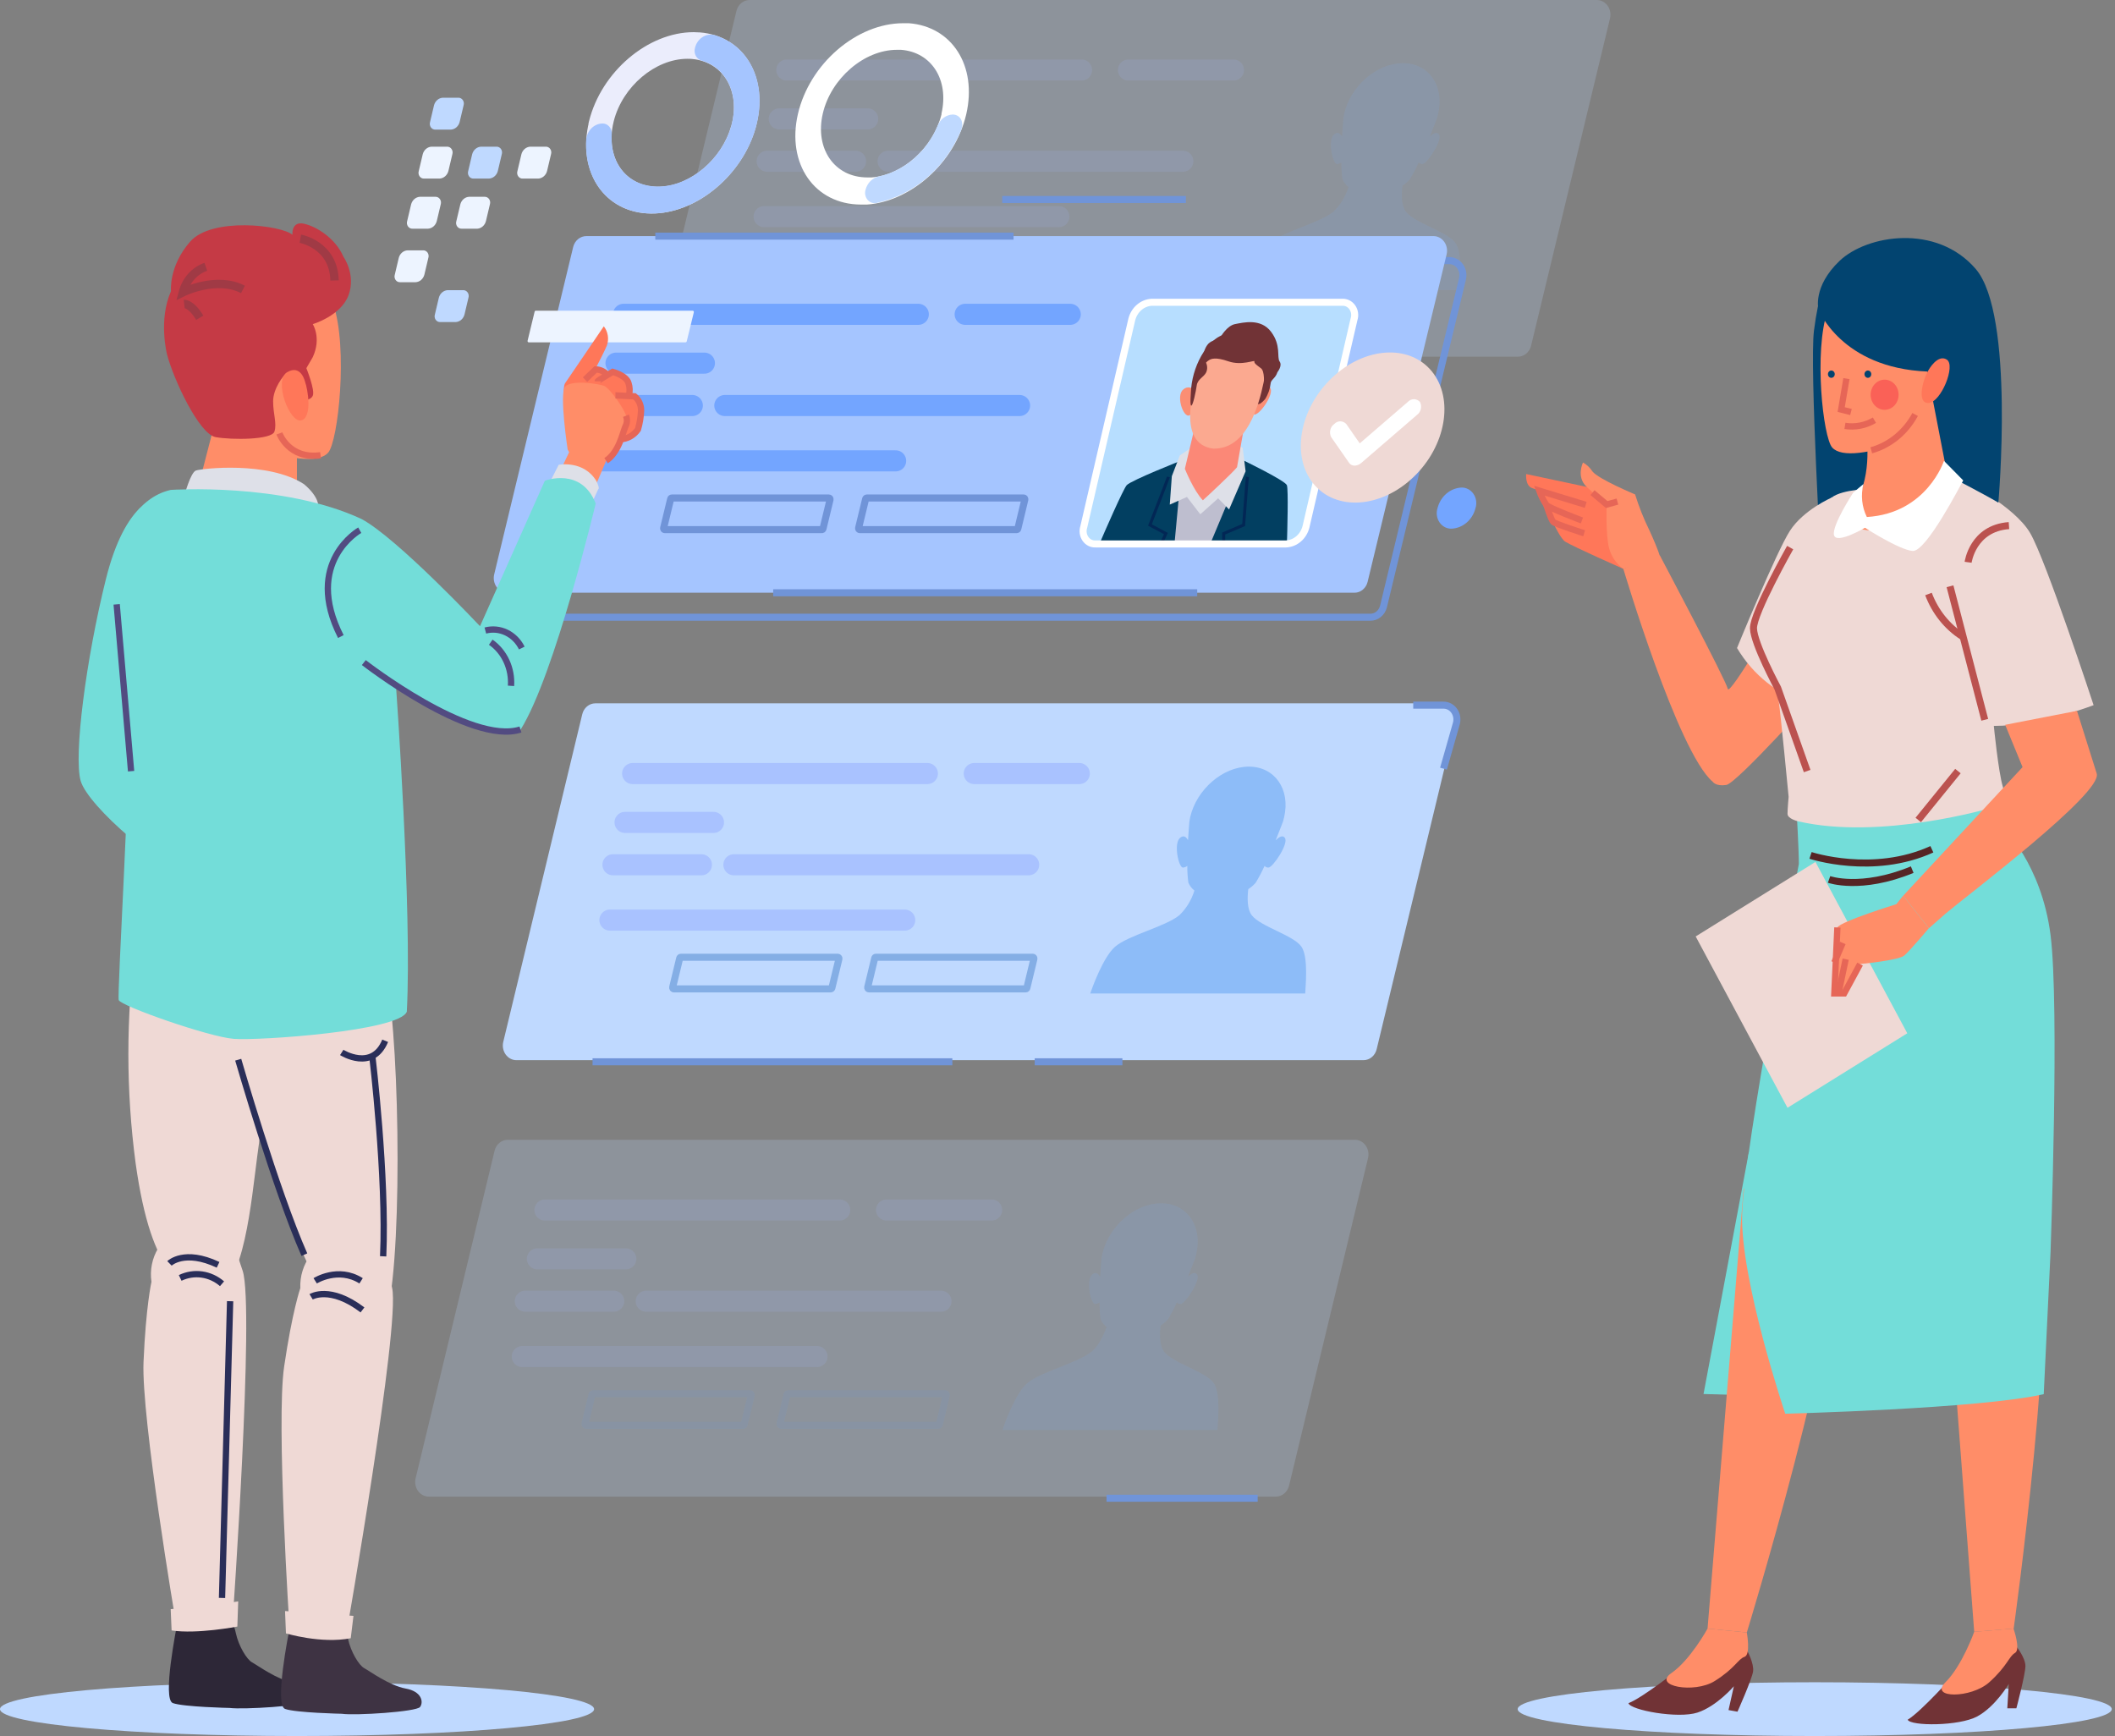 <svg width="346" height="284" viewBox="0 0 346 284" fill="none" xmlns="http://www.w3.org/2000/svg">
<rect x="0" y="0" width="346" height="284" fill="#808080" stroke="none"/>
<g opacity="0.46">
<path opacity="0.46" d="M248.295 58.351H109.707C109.367 58.35 109.032 58.265 108.727 58.103C108.422 57.941 108.156 57.706 107.948 57.416C107.74 57.126 107.597 56.788 107.529 56.429C107.461 56.07 107.471 55.699 107.556 55.345L120.475 1.796C120.6 1.272 120.885 0.81 121.285 0.483C121.685 0.157 122.176 -0.013 122.678 0.001H261.259C261.599 0.005 261.933 0.093 262.235 0.258C262.538 0.423 262.802 0.66 263.007 0.951C263.212 1.242 263.353 1.58 263.418 1.939C263.484 2.298 263.472 2.668 263.385 3.021L250.466 56.604C250.332 57.112 250.047 57.558 249.655 57.874C249.263 58.19 248.785 58.357 248.295 58.351Z" fill="#BFD9FF"/>
<path opacity="0.46" d="M128.718 11.455H176.938" stroke="#A9C2FF" stroke-width="3.45" stroke-linecap="round" stroke-linejoin="round"/>
<path opacity="0.46" d="M125.004 35.435H173.23" stroke="#A9C2FF" stroke-width="3.45" stroke-linecap="round" stroke-linejoin="round"/>
<path opacity="0.46" d="M145.286 26.375H193.506" stroke="#A9C2FF" stroke-width="3.45" stroke-linecap="round" stroke-linejoin="round"/>
<path opacity="0.46" d="M127.477 19.451H141.947" stroke="#A9C2FF" stroke-width="3.45" stroke-linecap="round" stroke-linejoin="round"/>
<path opacity="0.46" d="M125.501 26.375H139.97" stroke="#A9C2FF" stroke-width="3.45" stroke-linecap="round" stroke-linejoin="round"/>
<path opacity="0.46" d="M184.605 11.455H201.787" stroke="#A9C2FF" stroke-width="3.45" stroke-linecap="round" stroke-linejoin="round"/>
<path opacity="0.46" d="M193.028 46.688H167.365C167.334 46.688 167.304 46.681 167.276 46.666C167.248 46.651 167.224 46.63 167.206 46.604C167.187 46.578 167.174 46.547 167.168 46.515C167.162 46.482 167.163 46.449 167.171 46.417L168.321 41.664C168.331 41.618 168.355 41.578 168.389 41.549C168.423 41.52 168.465 41.504 168.508 41.504H194.171C194.202 41.502 194.232 41.509 194.26 41.523C194.287 41.537 194.312 41.557 194.331 41.583C194.349 41.609 194.362 41.639 194.368 41.671C194.374 41.703 194.373 41.736 194.365 41.768L193.215 46.528C193.205 46.573 193.181 46.614 193.147 46.643C193.113 46.672 193.071 46.688 193.028 46.688V46.688Z" stroke="#84AEE5" stroke-width="1.15" stroke-miterlimit="10"/>
<path opacity="0.46" d="M161.125 46.688H135.461C135.431 46.688 135.4 46.681 135.373 46.666C135.345 46.651 135.321 46.63 135.302 46.604C135.283 46.578 135.271 46.547 135.265 46.515C135.259 46.482 135.26 46.449 135.267 46.417L136.417 41.664C136.43 41.618 136.455 41.578 136.49 41.55C136.525 41.521 136.567 41.505 136.611 41.504H162.274C162.305 41.504 162.334 41.511 162.361 41.526C162.388 41.54 162.412 41.56 162.43 41.586C162.449 41.611 162.462 41.641 162.469 41.672C162.475 41.704 162.475 41.737 162.468 41.768L161.319 46.528C161.306 46.573 161.281 46.613 161.246 46.642C161.211 46.671 161.169 46.687 161.125 46.688V46.688Z" stroke="#84AEE5" stroke-width="1.15" stroke-miterlimit="10"/>
<path opacity="0.46" d="M238.135 39.792C236.843 37.906 231.481 36.528 230.009 34.642C229.253 33.682 229.253 31.859 229.434 30.362C229.885 30.073 230.296 29.717 230.655 29.305C231.187 28.424 231.668 27.508 232.095 26.563C232.174 26.652 232.27 26.723 232.375 26.77C232.481 26.818 232.594 26.842 232.709 26.841C233.413 26.841 236.08 22.902 235.389 21.97C235.002 21.455 234.362 21.9 233.891 22.381C234.595 20.641 235.092 19.305 235.092 19.305C235.157 19.082 235.221 18.866 235.273 18.609C236.332 14.037 233.749 10.335 229.505 10.335C225.261 10.335 220.959 14.037 219.9 18.609C219.848 18.838 219.809 19.054 219.777 19.305C219.777 19.305 219.654 20.641 219.551 22.381C219.305 21.9 218.872 21.455 218.259 21.97C217.154 22.875 218.013 26.785 218.705 26.841C218.97 26.829 219.227 26.732 219.441 26.563C219.432 27.48 219.49 28.397 219.615 29.305C219.838 29.819 220.175 30.266 220.597 30.606C220.122 32.164 219.27 33.557 218.13 34.642C215.785 36.528 209.81 37.906 207.62 39.792C205.65 41.49 203.893 46.451 203.564 47.447H238.729C238.781 46.451 239.317 41.49 238.135 39.792Z" fill="#8DBCF8"/>
</g>
<path d="M224.182 100.974H85.601C85.261 100.974 84.925 100.89 84.62 100.729C84.315 100.568 84.048 100.333 83.84 100.044C83.632 99.754 83.488 99.418 83.419 99.059C83.35 98.7 83.359 98.329 83.443 97.975L96.362 44.426C96.487 43.912 96.766 43.457 97.156 43.132C97.547 42.807 98.026 42.631 98.52 42.631H237.101C237.441 42.631 237.776 42.714 238.081 42.876C238.386 43.037 238.653 43.272 238.861 43.561C239.068 43.851 239.212 44.188 239.28 44.547C239.347 44.905 239.338 45.276 239.252 45.63L226.333 99.214C226.205 99.722 225.925 100.169 225.536 100.488C225.146 100.806 224.671 100.977 224.182 100.974V100.974Z" stroke="#7094D8" stroke-width="1.15" stroke-miterlimit="10"/>
<path d="M221.585 96.966H83.004C82.663 96.966 82.327 96.882 82.022 96.721C81.716 96.559 81.448 96.324 81.24 96.034C81.032 95.743 80.888 95.405 80.82 95.046C80.752 94.686 80.761 94.315 80.847 93.96L93.766 40.411C93.891 39.898 94.171 39.444 94.561 39.121C94.952 38.797 95.431 38.622 95.923 38.623H234.504C234.844 38.622 235.18 38.706 235.485 38.867C235.79 39.029 236.056 39.263 236.264 39.553C236.472 39.843 236.615 40.18 236.683 40.538C236.751 40.897 236.741 41.268 236.655 41.622L223.737 95.171C223.614 95.685 223.337 96.141 222.947 96.466C222.557 96.791 222.078 96.967 221.585 96.966Z" fill="#A5C5FF"/>
<path d="M126.489 96.973H195.857" stroke="#7094D8" stroke-width="1.15" stroke-miterlimit="10"/>
<path d="M107.201 38.63H165.808" stroke="#7094D8" stroke-width="1.15" stroke-miterlimit="10"/>
<path d="M210.398 88.984H179.237C178.918 89.004 178.599 88.938 178.309 88.793C178.019 88.648 177.767 88.428 177.575 88.152C177.383 87.877 177.258 87.554 177.209 87.214C177.161 86.873 177.192 86.525 177.299 86.2L185.161 52.234C185.363 51.465 185.783 50.784 186.362 50.285C186.941 49.786 187.65 49.494 188.39 49.45H219.57C219.889 49.431 220.208 49.496 220.498 49.641C220.788 49.786 221.04 50.007 221.232 50.282C221.424 50.558 221.55 50.88 221.598 51.221C221.646 51.561 221.615 51.91 221.508 52.234L213.647 86.2C213.445 86.973 213.023 87.658 212.44 88.158C211.857 88.657 211.142 88.947 210.398 88.984Z" fill="#B7DEFF"/>
<path d="M195.108 89.116L197.834 77.335L193.364 75.296C193.364 75.296 185.031 78.581 184.321 79.374C183.726 80.07 180.736 86.91 179.799 89.116H195.108Z" fill="#023F61"/>
<path d="M210.527 89.116C210.598 86.91 210.785 80.07 210.527 79.374C210.184 78.581 203.37 75.296 203.37 75.296L197.957 77.335L195.231 89.116H210.527Z" fill="#023F61"/>
<path d="M197.925 89.116L202.194 78.921L193.022 79.485L192.124 89.116H197.925Z" fill="#BEBECF"/>
<path d="M195.018 73.145L193.015 74.502L191.704 77.898L191.368 82.547L194.178 81.301L196.361 84.133L199.281 81.524L201.07 83.34L203.77 77.105L203.299 73.257L202.168 72.686L195.018 73.145Z" fill="#DEE0E8"/>
<path d="M195.631 64.259C195.556 64.052 195.436 63.866 195.281 63.719C195.126 63.572 194.94 63.467 194.74 63.413C194.539 63.359 194.329 63.358 194.128 63.41C193.927 63.461 193.74 63.564 193.584 63.709C192.208 64.802 193.816 69.026 194.817 67.753C195.819 66.479 195.631 64.259 195.631 64.259Z" fill="#FB8E74"/>
<path d="M205.437 64.141C205.437 64.141 206.729 62.394 207.73 63.375C208.731 64.357 205.476 68.81 204.939 67.613C204.403 66.416 205.437 64.141 205.437 64.141Z" fill="#FB8E74"/>
<path d="M202.369 76.437L203.777 68.393L195.631 69.13L193.836 76.688C193.836 76.688 195.257 80.258 196.781 81.844C196.781 81.865 201.522 77.481 202.369 76.437Z" fill="#FB8877"/>
<path d="M208.976 60.891C208.673 61.872 207.924 62.116 207.872 62.686C207.771 63.623 207.459 64.52 206.961 65.296C206.729 65.575 206.464 65.821 206.173 66.027C206.173 66.027 199.184 68.114 195.638 65.212C195.496 64.403 195.496 63.572 195.638 62.763C195.883 61.448 195.289 61.218 195.974 60.564C196.257 60.337 196.488 60.043 196.647 59.703C196.806 59.364 196.89 58.989 196.891 58.608C196.86 58.178 196.914 57.745 197.047 57.337C197.181 56.93 197.391 56.557 197.666 56.242C198.376 55.547 199.009 55.755 199.701 55.101C199.701 55.101 200.721 53.264 202.065 53.014C203.408 52.763 206.251 52.039 207.936 54.273C209.622 56.507 208.847 58.448 209.338 59.144C209.829 59.84 208.976 60.891 208.976 60.891Z" fill="#713336"/>
<path d="M195.573 62.867C195.573 62.867 192.279 72.651 198.486 73.389C203.977 73.528 205.928 66.312 206.709 62.61C207.491 58.908 207.013 55.039 202.62 55.164C198.228 55.289 196.058 60.648 195.573 62.867Z" fill="#FBA990"/>
<path d="M197.298 59.332C197.414 59.574 197.478 59.842 197.483 60.115C197.489 60.387 197.436 60.657 197.33 60.905C196.955 61.698 195.928 62.004 195.78 63.048C195.631 64.092 195.179 66.263 194.901 66.354C194.624 66.444 194.824 64.266 194.869 63.48C195.08 61.363 195.78 59.337 196.904 57.586C198.37 55.588 199.274 54.746 201.884 54.294C204.494 53.842 206.47 54.99 207.194 56.73C207.917 58.469 206.761 62.812 206.761 62.812C206.761 62.812 206.929 60.724 206.289 60.251C205.65 59.778 205.107 59.402 205.217 59.117C205.327 58.831 203.15 59.868 200.98 59.117C198.809 58.365 198.112 58.706 197.75 58.943C197.578 59.042 197.425 59.174 197.298 59.332Z" fill="#713336"/>
<path d="M191.148 78.017C191.097 78.239 188.119 85.887 188.119 85.887L190.735 87.279L189.999 88.865" stroke="#022755" stroke-width="0.49" stroke-miterlimit="10"/>
<path d="M204.067 78.017C204.016 78.239 203.454 85.887 203.454 85.887L200.185 87.279V88.865" stroke="#022755" stroke-width="0.49" stroke-miterlimit="10"/>
<path d="M210.398 88.984H179.237C178.918 89.004 178.599 88.938 178.309 88.793C178.019 88.648 177.767 88.428 177.575 88.152C177.383 87.877 177.258 87.554 177.209 87.214C177.161 86.873 177.192 86.525 177.299 86.2L185.161 52.234C185.363 51.465 185.783 50.784 186.362 50.285C186.941 49.786 187.65 49.494 188.39 49.45H219.57C219.889 49.431 220.208 49.496 220.498 49.641C220.788 49.786 221.04 50.007 221.232 50.282C221.424 50.558 221.55 50.88 221.598 51.221C221.646 51.561 221.615 51.91 221.508 52.234L213.647 86.2C213.445 86.973 213.023 87.658 212.44 88.158C211.857 88.657 211.142 88.947 210.398 88.984Z" stroke="white" stroke-width="1.15" stroke-miterlimit="10"/>
<path d="M102.008 51.42H150.228" stroke="#73A5FF" stroke-width="3.45" stroke-linecap="round" stroke-linejoin="round"/>
<path d="M98.3 75.393H146.52" stroke="#73A5FF" stroke-width="3.45" stroke-linecap="round" stroke-linejoin="round"/>
<path d="M118.576 66.34H166.796" stroke="#73A5FF" stroke-width="3.45" stroke-linecap="round" stroke-linejoin="round"/>
<path d="M100.774 59.409H115.237" stroke="#73A5FF" stroke-width="3.45" stroke-linecap="round" stroke-linejoin="round"/>
<path d="M98.791 66.34H113.26" stroke="#73A5FF" stroke-width="3.45" stroke-linecap="round" stroke-linejoin="round"/>
<path d="M157.895 51.42H175.084" stroke="#73A5FF" stroke-width="3.45" stroke-linecap="round" stroke-linejoin="round"/>
<path d="M166.318 86.646H140.655C140.625 86.646 140.595 86.638 140.568 86.624C140.541 86.61 140.517 86.589 140.499 86.564C140.48 86.538 140.467 86.509 140.461 86.477C140.454 86.446 140.454 86.413 140.461 86.381L141.611 81.628C141.622 81.582 141.647 81.542 141.682 81.513C141.717 81.484 141.76 81.468 141.805 81.468H167.468C167.498 81.468 167.527 81.476 167.554 81.49C167.581 81.504 167.604 81.525 167.623 81.55C167.641 81.576 167.653 81.606 167.659 81.638C167.665 81.669 167.663 81.702 167.655 81.733L166.512 86.486C166.501 86.532 166.475 86.572 166.44 86.601C166.405 86.63 166.362 86.646 166.318 86.646V86.646Z" stroke="#7094D8" stroke-width="1.15" stroke-miterlimit="10"/>
<path d="M134.415 86.646H108.751C108.722 86.646 108.692 86.639 108.665 86.624C108.638 86.61 108.615 86.589 108.597 86.564C108.579 86.538 108.566 86.508 108.561 86.477C108.555 86.445 108.556 86.412 108.564 86.381L109.714 81.629C109.723 81.582 109.747 81.541 109.781 81.512C109.815 81.483 109.858 81.467 109.901 81.468H135.597C135.627 81.469 135.657 81.476 135.684 81.49C135.711 81.504 135.734 81.525 135.753 81.55C135.772 81.576 135.785 81.605 135.791 81.637C135.798 81.669 135.798 81.701 135.791 81.733L134.641 86.486C134.63 86.539 134.6 86.585 134.558 86.615C134.516 86.645 134.465 86.656 134.415 86.646V86.646Z" stroke="#7094D8" stroke-width="1.15" stroke-miterlimit="10"/>
<path d="M163.954 32.638H194.003" stroke="#7094D8" stroke-width="1.15" stroke-miterlimit="10"/>
<path d="M223.071 173.437H84.483C84.144 173.437 83.808 173.354 83.503 173.192C83.198 173.031 82.932 172.797 82.724 172.507C82.516 172.217 82.373 171.88 82.305 171.521C82.237 171.163 82.246 170.792 82.332 170.438L95.251 116.854C95.373 116.34 95.651 115.884 96.041 115.559C96.43 115.234 96.909 115.058 97.402 115.059H235.984C236.324 115.058 236.66 115.141 236.966 115.301C237.272 115.462 237.539 115.697 237.748 115.986C237.956 116.276 238.1 116.614 238.168 116.973C238.236 117.332 238.227 117.704 238.141 118.058L225.222 171.607C225.105 172.127 224.83 172.59 224.44 172.922C224.05 173.254 223.568 173.435 223.071 173.437Z" fill="#BFD9FF"/>
<path d="M103.494 126.548H151.713" stroke="#A9C2FF" stroke-width="3.45" stroke-linecap="round" stroke-linejoin="round"/>
<path d="M99.779 150.521H148.006" stroke="#A9C2FF" stroke-width="3.45" stroke-linecap="round" stroke-linejoin="round"/>
<path d="M120.062 141.468H168.282" stroke="#A9C2FF" stroke-width="3.45" stroke-linecap="round" stroke-linejoin="round"/>
<path d="M102.253 134.537H116.722" stroke="#A9C2FF" stroke-width="3.45" stroke-linecap="round" stroke-linejoin="round"/>
<path d="M100.277 141.468H114.746" stroke="#A9C2FF" stroke-width="3.45" stroke-linecap="round" stroke-linejoin="round"/>
<path d="M159.381 126.548H176.57" stroke="#A9C2FF" stroke-width="3.45" stroke-linecap="round" stroke-linejoin="round"/>
<path d="M167.804 161.774H142.14C142.11 161.774 142.081 161.766 142.054 161.752C142.027 161.738 142.003 161.717 141.985 161.692C141.966 161.667 141.953 161.637 141.946 161.605C141.94 161.574 141.94 161.541 141.947 161.51L143.096 156.757C143.106 156.711 143.129 156.669 143.163 156.64C143.198 156.611 143.24 156.596 143.284 156.597H168.954C168.984 156.597 169.013 156.604 169.04 156.618C169.067 156.632 169.09 156.653 169.108 156.679C169.127 156.704 169.139 156.734 169.145 156.766C169.15 156.797 169.149 156.83 169.141 156.861L167.991 161.614C167.982 161.66 167.959 161.701 167.924 161.73C167.89 161.76 167.848 161.775 167.804 161.774Z" stroke="#84AEE5" stroke-width="1.15" stroke-miterlimit="10"/>
<path d="M135.901 161.774H110.237C110.207 161.774 110.178 161.766 110.151 161.752C110.124 161.738 110.1 161.717 110.081 161.692C110.063 161.667 110.05 161.637 110.043 161.605C110.036 161.574 110.037 161.541 110.043 161.51L111.193 156.757C111.205 156.711 111.23 156.67 111.265 156.641C111.3 156.612 111.343 156.596 111.387 156.597H137.05C137.08 156.597 137.11 156.604 137.137 156.618C137.164 156.633 137.188 156.653 137.206 156.679C137.225 156.704 137.238 156.734 137.245 156.765C137.251 156.797 137.251 156.829 137.244 156.861L136.094 161.614C136.083 161.66 136.058 161.7 136.023 161.729C135.988 161.758 135.945 161.774 135.901 161.774V161.774Z" stroke="#84AEE5" stroke-width="1.15" stroke-miterlimit="10"/>
<path d="M212.91 154.878C211.618 152.992 206.257 151.621 204.784 149.735C204.029 148.768 204.029 146.951 204.209 145.455C204.661 145.166 205.072 144.81 205.43 144.398C205.963 143.517 206.444 142.601 206.871 141.656C206.954 141.748 207.055 141.82 207.166 141.867C207.278 141.913 207.397 141.934 207.517 141.927C208.214 141.927 210.882 137.995 210.191 137.056C209.803 136.534 209.164 136.986 208.692 137.466C209.396 135.72 209.894 134.391 209.894 134.391C209.965 134.168 210.023 133.945 210.075 133.695C211.134 129.123 208.55 125.414 204.306 125.414C200.062 125.414 195.76 129.123 194.701 133.695C194.649 133.917 194.611 134.14 194.578 134.391C194.578 134.391 194.456 135.72 194.352 137.466C194.107 136.986 193.706 136.534 193.06 137.056C191.949 137.961 192.808 141.871 193.5 141.927C193.765 141.92 194.022 141.826 194.236 141.656C194.227 142.573 194.286 143.49 194.41 144.398C194.634 144.912 194.973 145.357 195.399 145.692C194.917 147.25 194.064 148.644 192.925 149.735C190.58 151.621 184.605 152.992 182.415 154.878C180.477 156.576 178.688 161.537 178.359 162.532H213.524C213.556 161.537 214.092 156.576 212.91 154.878Z" fill="#8DBCF8"/>
<g opacity="0.46">
<path opacity="0.46" d="M208.725 244.835H70.143C69.803 244.836 69.468 244.752 69.163 244.591C68.858 244.429 68.591 244.195 68.384 243.905C68.176 243.615 68.033 243.278 67.965 242.92C67.897 242.561 67.906 242.19 67.992 241.836L80.911 188.253C81.036 187.738 81.315 187.283 81.705 186.958C82.096 186.633 82.575 186.457 83.069 186.457H221.65C221.99 186.457 222.325 186.541 222.63 186.702C222.935 186.863 223.202 187.098 223.41 187.388C223.617 187.677 223.761 188.014 223.829 188.373C223.896 188.732 223.887 189.102 223.801 189.457L210.882 243.04C210.758 243.554 210.478 244.01 210.088 244.335C209.698 244.659 209.218 244.836 208.725 244.835Z" fill="#BFD9FF"/>
<path opacity="0.46" d="M89.147 197.947H137.373" stroke="#A9C2FF" stroke-width="3.45" stroke-linecap="round" stroke-linejoin="round"/>
<path opacity="0.46" d="M85.439 221.92H133.659" stroke="#A9C2FF" stroke-width="3.45" stroke-linecap="round" stroke-linejoin="round"/>
<path opacity="0.46" d="M105.715 212.866H153.942" stroke="#A9C2FF" stroke-width="3.45" stroke-linecap="round" stroke-linejoin="round"/>
<path opacity="0.46" d="M87.913 205.935H102.376" stroke="#A9C2FF" stroke-width="3.45" stroke-linecap="round" stroke-linejoin="round"/>
<path opacity="0.46" d="M85.936 212.866H100.399" stroke="#A9C2FF" stroke-width="3.45" stroke-linecap="round" stroke-linejoin="round"/>
<path opacity="0.46" d="M145.034 197.947H162.223" stroke="#A9C2FF" stroke-width="3.45" stroke-linecap="round" stroke-linejoin="round"/>
<path opacity="0.46" d="M153.457 233.172H127.794C127.764 233.172 127.735 233.165 127.708 233.151C127.681 233.137 127.657 233.116 127.639 233.09C127.621 233.065 127.609 233.035 127.603 233.003C127.597 232.972 127.599 232.939 127.607 232.908L128.75 228.155C128.761 228.109 128.787 228.068 128.822 228.039C128.857 228.01 128.9 227.995 128.944 227.995H154.607C154.637 227.995 154.667 228.003 154.694 228.017C154.721 228.031 154.744 228.052 154.763 228.077C154.782 228.102 154.795 228.132 154.801 228.163C154.808 228.195 154.808 228.228 154.801 228.259L153.683 233.012C153.671 233.065 153.641 233.11 153.599 233.14C153.557 233.169 153.507 233.181 153.457 233.172V233.172Z" stroke="#84AEE5" stroke-width="1.15" stroke-miterlimit="10"/>
<path opacity="0.46" d="M121.561 233.172H95.897C95.867 233.172 95.838 233.165 95.811 233.15C95.784 233.136 95.76 233.116 95.741 233.09C95.723 233.065 95.71 233.035 95.703 233.004C95.697 232.972 95.697 232.939 95.703 232.908L96.853 228.155C96.862 228.109 96.886 228.068 96.92 228.039C96.954 228.009 96.997 227.994 97.04 227.995H122.71C122.74 227.995 122.77 228.002 122.797 228.016C122.823 228.031 122.847 228.051 122.865 228.077C122.883 228.103 122.896 228.132 122.901 228.164C122.907 228.196 122.906 228.228 122.898 228.259L121.748 233.012C121.739 233.058 121.715 233.099 121.681 233.129C121.647 233.158 121.604 233.173 121.561 233.172V233.172Z" stroke="#84AEE5" stroke-width="1.15" stroke-miterlimit="10"/>
<path opacity="0.46" d="M198.57 226.276C197.278 224.39 191.917 223.019 190.438 221.133C189.689 220.166 189.689 218.35 189.869 216.854C190.319 216.563 190.73 216.207 191.09 215.796C191.62 214.914 192.101 213.998 192.531 213.054C192.61 213.143 192.706 213.212 192.811 213.259C192.917 213.306 193.03 213.328 193.144 213.326C193.848 213.326 196.516 209.394 195.825 208.489C195.431 207.967 194.798 208.42 194.326 208.9C195.031 207.153 195.528 205.824 195.528 205.824C195.593 205.601 195.657 205.379 195.709 205.128C196.768 200.556 194.184 196.847 189.94 196.847C185.697 196.847 181.395 200.556 180.335 205.128C180.284 205.351 180.245 205.573 180.206 205.824C180.206 205.824 180.083 207.153 179.986 208.9C179.735 208.42 179.308 207.967 178.695 208.489C177.59 209.394 178.443 213.305 179.134 213.326C179.401 213.318 179.66 213.223 179.877 213.054C179.865 213.972 179.923 214.889 180.051 215.796C180.271 216.31 180.609 216.755 181.033 217.09C180.503 218.559 179.702 220.215 178.565 221.133C176.214 223.019 170.246 224.39 168.056 226.276C166.086 227.974 164.329 232.936 163.993 233.931H199.165C199.21 232.936 199.752 227.974 198.57 226.276Z" fill="#8DBCF8"/>
</g>
<path d="M181.02 245.1H205.747" stroke="#7094D8" stroke-width="1.15" stroke-miterlimit="10"/>
<path d="M96.937 173.702H155.796" stroke="#7094D8" stroke-width="1.15" stroke-miterlimit="10"/>
<path d="M169.27 173.702H183.617" stroke="#7094D8" stroke-width="1.15" stroke-miterlimit="10"/>
<path d="M231.197 115.358H236.171C236.511 115.358 236.845 115.444 237.149 115.609C237.452 115.774 237.715 116.014 237.917 116.308C238.118 116.602 238.253 116.944 238.31 117.305C238.367 117.665 238.344 118.036 238.244 118.385L236.145 125.748" stroke="#7094D8" stroke-width="1.15" stroke-miterlimit="10"/>
<path d="M73.767 21.204H71.228C71.086 21.211 70.944 21.181 70.815 21.115C70.686 21.05 70.574 20.951 70.488 20.829C70.402 20.706 70.345 20.563 70.323 20.411C70.299 20.26 70.311 20.105 70.356 19.959L71.002 17.231C71.09 16.886 71.277 16.581 71.535 16.357C71.794 16.133 72.112 16.003 72.443 15.985H74.981C75.123 15.981 75.263 16.013 75.39 16.08C75.517 16.146 75.628 16.244 75.712 16.367C75.797 16.489 75.852 16.631 75.875 16.782C75.897 16.932 75.885 17.086 75.841 17.231L75.195 19.959C75.106 20.301 74.922 20.604 74.666 20.828C74.41 21.051 74.096 21.183 73.767 21.204Z" fill="#BFD9FF"/>
<path d="M71.913 29.214H69.375C69.233 29.221 69.092 29.19 68.964 29.125C68.836 29.06 68.724 28.962 68.639 28.84C68.553 28.718 68.497 28.576 68.475 28.425C68.452 28.274 68.464 28.12 68.509 27.975L69.155 25.24C69.243 24.896 69.43 24.59 69.688 24.366C69.947 24.143 70.264 24.013 70.596 23.995H73.134C73.276 23.989 73.417 24.021 73.545 24.087C73.673 24.152 73.785 24.251 73.87 24.373C73.955 24.496 74.011 24.639 74.034 24.79C74.056 24.941 74.045 25.095 74 25.24L73.354 27.975C73.264 28.318 73.076 28.622 72.818 28.844C72.56 29.066 72.243 29.195 71.913 29.214Z" fill="#EDF4FF"/>
<path d="M79.981 29.214H77.462C77.32 29.221 77.179 29.19 77.051 29.125C76.923 29.06 76.811 28.962 76.726 28.84C76.641 28.718 76.584 28.576 76.562 28.425C76.539 28.274 76.551 28.12 76.596 27.975L77.242 25.24C77.331 24.896 77.518 24.591 77.776 24.368C78.035 24.144 78.352 24.014 78.683 23.995H81.221C81.363 23.989 81.504 24.021 81.632 24.087C81.76 24.152 81.872 24.251 81.957 24.373C82.042 24.496 82.098 24.639 82.121 24.79C82.144 24.941 82.132 25.095 82.087 25.24L81.441 27.975C81.351 28.322 81.161 28.628 80.898 28.851C80.636 29.074 80.315 29.201 79.981 29.214Z" fill="#BFD9FF"/>
<path d="M88.049 29.214H85.517C85.375 29.223 85.233 29.193 85.104 29.129C84.975 29.064 84.862 28.966 84.777 28.844C84.691 28.721 84.635 28.578 84.613 28.427C84.591 28.275 84.604 28.12 84.651 27.975L85.297 25.241C85.386 24.896 85.573 24.591 85.831 24.368C86.09 24.144 86.407 24.014 86.737 23.995H89.276C89.418 23.988 89.56 24.018 89.689 24.083C89.818 24.149 89.93 24.247 90.016 24.37C90.101 24.493 90.157 24.637 90.179 24.788C90.201 24.94 90.188 25.095 90.142 25.241L89.496 27.975C89.407 28.32 89.219 28.626 88.959 28.848C88.699 29.071 88.381 29.199 88.049 29.214Z" fill="#EDF4FF"/>
<path d="M70.014 37.412H67.475C67.334 37.417 67.192 37.386 67.064 37.32C66.936 37.254 66.825 37.155 66.74 37.033C66.655 36.91 66.598 36.768 66.576 36.617C66.553 36.466 66.565 36.311 66.61 36.166L67.256 33.438C67.345 33.094 67.531 32.789 67.79 32.565C68.048 32.342 68.365 32.211 68.696 32.192H71.235C71.377 32.187 71.518 32.218 71.646 32.284C71.774 32.35 71.885 32.449 71.97 32.571C72.055 32.694 72.112 32.836 72.134 32.987C72.157 33.138 72.145 33.293 72.1 33.438L71.454 36.166C71.367 36.51 71.18 36.816 70.921 37.04C70.663 37.264 70.345 37.394 70.014 37.412Z" fill="#EDF4FF"/>
<path d="M67.986 46.166H65.454C65.311 46.175 65.17 46.145 65.041 46.081C64.912 46.016 64.799 45.918 64.714 45.796C64.628 45.673 64.572 45.53 64.55 45.378C64.528 45.227 64.541 45.072 64.588 44.927L65.234 42.192C65.321 41.848 65.508 41.543 65.767 41.32C66.026 41.097 66.344 40.969 66.674 40.954H69.207C69.349 40.945 69.49 40.974 69.62 41.039C69.749 41.104 69.861 41.201 69.947 41.324C70.032 41.446 70.088 41.59 70.11 41.741C70.132 41.893 70.119 42.048 70.072 42.192L69.426 44.927C69.338 45.271 69.151 45.576 68.892 45.798C68.634 46.021 68.316 46.15 67.986 46.166Z" fill="#EDF4FF"/>
<path d="M78.108 37.412H75.524C75.382 37.419 75.24 37.389 75.111 37.323C74.982 37.258 74.87 37.159 74.784 37.036C74.699 36.913 74.643 36.77 74.621 36.618C74.599 36.466 74.612 36.311 74.659 36.166L75.305 33.438C75.391 33.093 75.578 32.787 75.837 32.563C76.096 32.339 76.413 32.209 76.745 32.193H79.277C79.419 32.185 79.561 32.216 79.69 32.281C79.819 32.346 79.931 32.445 80.017 32.568C80.102 32.691 80.158 32.834 80.18 32.986C80.202 33.138 80.189 33.293 80.143 33.438L79.497 36.166C79.413 36.502 79.234 36.803 78.985 37.026C78.737 37.249 78.43 37.383 78.108 37.412Z" fill="#EDF4FF"/>
<path d="M74.549 52.686H72.01C71.868 52.693 71.728 52.663 71.599 52.598C71.471 52.533 71.359 52.435 71.274 52.313C71.189 52.191 71.133 52.048 71.11 51.898C71.087 51.747 71.099 51.592 71.145 51.448L71.79 48.713C71.879 48.369 72.066 48.064 72.325 47.84C72.583 47.617 72.9 47.486 73.231 47.467H75.77C75.912 47.462 76.052 47.493 76.181 47.559C76.309 47.625 76.42 47.723 76.505 47.846C76.59 47.968 76.647 48.111 76.669 48.262C76.692 48.413 76.68 48.568 76.635 48.713L75.989 51.448C75.9 51.791 75.713 52.095 75.454 52.318C75.196 52.54 74.879 52.669 74.549 52.686Z" fill="#BFD9FF"/>
<path d="M114.442 5.296H114.403H114.287C114.029 5.296 113.764 5.261 113.493 5.261C105.974 5.261 98.365 11.761 96.362 19.826L96.272 20.209V20.334L96.213 20.578C94.56 28.755 99.443 35.261 107.195 34.92C114.3 34.614 121.47 28.497 123.608 20.926C125.908 12.7 121.722 5.846 114.442 5.296ZM119.61 20.641C118.111 26.027 112.982 30.383 107.944 30.543C102.518 30.731 99.133 26.194 100.257 20.494L100.412 19.799C101.853 14.148 107.195 9.618 112.466 9.618C112.743 9.618 113.008 9.618 113.267 9.653C118.324 10.133 121.225 14.914 119.629 20.641H119.61Z" fill="#EBEDFC"/>
<path d="M113.699 7.822C113.637 8.034 113.616 8.258 113.636 8.479C113.656 8.7 113.717 8.914 113.816 9.109C113.915 9.304 114.05 9.476 114.212 9.613C114.374 9.751 114.56 9.852 114.759 9.91C118.867 11.086 121.063 15.477 119.629 20.606C118.131 25.992 113.002 30.348 107.963 30.508C102.925 30.669 99.766 26.959 100.07 21.97C100.092 21.737 100.067 21.502 99.996 21.281C99.925 21.06 99.81 20.859 99.659 20.69C99.509 20.522 99.326 20.391 99.124 20.307C98.921 20.223 98.704 20.187 98.487 20.202C97.847 20.235 97.237 20.51 96.765 20.978C96.292 21.446 95.988 22.078 95.904 22.763C95.458 29.875 100.128 35.227 107.214 34.913C114.3 34.6 121.49 28.49 123.628 20.919C125.688 13.605 122.575 7.37 116.735 5.7C116.075 5.583 115.398 5.735 114.836 6.128C114.274 6.521 113.869 7.125 113.699 7.822Z" fill="#A5C5FF"/>
<path d="M148.69 3.8H148.516C148.257 3.8 148.006 3.8 147.747 3.8C140.138 3.8 132.438 10.439 130.539 18.63C128.64 26.82 133.271 33.466 140.874 33.466C141.133 33.466 141.391 33.466 141.649 33.466H141.837C149.078 32.944 156.177 26.59 158.044 18.803C158.052 18.759 158.063 18.715 158.076 18.671C159.897 10.752 155.731 4.336 148.69 3.8ZM142.573 29.026H142.534C142.379 29.026 142.218 29.026 142.056 29.026H141.888C136.533 29.026 133.271 24.343 134.602 18.588C135.933 12.833 141.372 8.149 146.733 8.149H146.894H147.366H147.405C152.359 8.525 155.298 13.021 154.019 18.588C154.017 18.632 154.017 18.676 154.019 18.72C152.656 24.197 147.663 28.657 142.573 29.026Z" fill="white"/>
<path d="M153.393 20.55C152.514 22.654 151.186 24.503 149.516 25.947C147.847 27.391 145.884 28.389 143.788 28.859C143.274 28.967 142.799 29.225 142.414 29.606C142.028 29.987 141.748 30.475 141.604 31.016C141.512 31.31 141.497 31.625 141.56 31.927C141.624 32.229 141.763 32.507 141.963 32.729C142.164 32.952 142.417 33.11 142.696 33.187C142.974 33.264 143.267 33.257 143.542 33.167C146.529 32.501 149.326 31.082 151.704 29.026C154.083 26.969 155.974 24.334 157.223 21.337C157.772 19.986 157.107 18.734 155.834 18.734C155.31 18.76 154.804 18.944 154.372 19.265C153.941 19.587 153.601 20.032 153.393 20.55Z" fill="#BFD9FF"/>
<path d="M112.162 56.006H86.505C86.475 56.007 86.444 56 86.416 55.986C86.389 55.973 86.365 55.952 86.346 55.926C86.327 55.901 86.314 55.87 86.308 55.838C86.302 55.806 86.303 55.773 86.311 55.741L87.461 50.988C87.471 50.942 87.496 50.9 87.531 50.871C87.567 50.842 87.61 50.827 87.655 50.828H113.318C113.348 50.828 113.378 50.836 113.404 50.85C113.431 50.864 113.455 50.885 113.473 50.91C113.491 50.936 113.503 50.966 113.509 50.997C113.515 51.029 113.513 51.062 113.505 51.093L112.343 55.852C112.331 55.895 112.307 55.932 112.275 55.96C112.242 55.987 112.203 56.003 112.162 56.006Z" fill="#EDF4FF"/>
<path d="M231.216 78.068C236.558 72.985 237.906 65.226 234.227 60.738C230.548 56.25 223.234 56.732 217.892 61.815C212.549 66.898 211.201 74.657 214.88 79.145C218.559 83.633 225.873 83.151 231.216 78.068Z" fill="#EFD9D5"/>
<path d="M241.384 83.125C241.147 84.052 240.646 84.877 239.95 85.48C239.254 86.083 238.4 86.435 237.508 86.486C237.124 86.506 236.74 86.425 236.392 86.249C236.043 86.073 235.74 85.807 235.509 85.475C235.278 85.143 235.127 84.755 235.068 84.345C235.008 83.936 235.043 83.516 235.17 83.125C235.406 82.197 235.908 81.373 236.603 80.769C237.299 80.166 238.154 79.814 239.045 79.763C239.429 79.744 239.812 79.827 240.16 80.004C240.507 80.18 240.81 80.446 241.04 80.777C241.271 81.109 241.423 81.496 241.482 81.905C241.542 82.314 241.508 82.733 241.384 83.125Z" fill="#73A5FF"/>
<path d="M221.605 76.173C221.435 76.18 221.265 76.144 221.111 76.068C220.956 75.992 220.82 75.878 220.713 75.734L217.768 71.503C217.586 71.146 217.537 70.728 217.629 70.334C217.721 69.939 217.948 69.596 218.265 69.374C218.395 69.232 218.549 69.119 218.719 69.042C218.889 68.965 219.072 68.925 219.257 68.925C219.441 68.925 219.624 68.965 219.794 69.042C219.965 69.119 220.119 69.232 220.248 69.374L222.445 72.533L230.312 65.748C230.442 65.608 230.597 65.497 230.767 65.421C230.937 65.345 231.12 65.306 231.304 65.306C231.488 65.306 231.67 65.345 231.84 65.421C232.01 65.497 232.165 65.608 232.295 65.748C232.477 66.106 232.527 66.525 232.435 66.921C232.343 67.317 232.115 67.662 231.798 67.885L222.696 75.734C222.388 76.007 222.004 76.161 221.605 76.173Z" fill="white"/>
<path d="M296.877 284C323.715 284 345.471 282.031 345.471 279.602C345.471 277.173 323.715 275.204 296.877 275.204C270.039 275.204 248.282 277.173 248.282 279.602C248.282 282.031 270.039 284 296.877 284Z" fill="#BFD9FF"/>
<path d="M298.731 45.56C298.731 45.56 297.491 48.226 296.754 54.085C296.018 59.944 297.988 93.751 297.988 93.751L319.252 91.357L309.608 47.133L298.731 45.56Z" fill="#024470"/>
<path d="M286.102 188.489L278.687 228.051L293.15 228.454C293.15 228.454 296.864 193.284 295.378 193.284C293.893 193.284 286.102 188.489 286.102 188.489Z" fill="#73DDD9"/>
<path d="M319.75 273.875C319.75 273.875 314.311 279.999 312.082 281.335C312.58 282.399 320.48 282.399 323.458 280.799C326.435 279.198 328.625 275.475 328.625 275.475L328.38 279.47H329.865C329.865 279.47 331.345 273.903 331.345 272.546C331.345 271.189 329.865 269.344 329.865 269.344L319.75 273.875Z" fill="#713336"/>
<path d="M317.521 195.017L322.967 266.951L329.426 266.415C329.426 266.415 336.842 213.667 333.877 195.553C330.912 177.439 317.521 195.017 317.521 195.017Z" fill="#FF8D68"/>
<path d="M322.967 266.951C322.967 266.951 320.984 272.518 318.264 275.204C315.545 277.89 322.469 277.869 325.434 275.204C328.399 272.539 328.664 270.945 329.639 270.409C330.615 269.873 329.394 266.415 329.394 266.415L322.967 266.951Z" fill="#FF8D68"/>
<path d="M275.121 272.664C275.121 272.664 268.798 277.716 266.401 278.628C266.718 279.769 274.521 281.202 277.692 280.165C280.864 279.129 283.648 275.858 283.648 275.858L282.776 279.755L284.242 280.019C284.242 280.019 286.58 274.779 286.787 273.464C286.994 272.149 285.825 270.04 285.825 270.04L275.121 272.664Z" fill="#713336"/>
<path d="M285.244 194.536L279.346 266.422L285.767 267.062C285.767 267.062 301.334 216.415 301.269 198.023C301.205 179.63 285.244 194.536 285.244 194.536Z" fill="#FF8D68"/>
<path d="M279.346 266.422C279.346 266.422 276.523 271.578 273.423 273.708C270.322 275.837 277.15 277.097 280.496 275.016C283.842 272.935 284.333 271.397 285.386 271.05C286.438 270.702 285.767 267.062 285.767 267.062L279.346 266.422Z" fill="#FF8D68"/>
<path d="M262.455 80.264L249.671 77.55C249.671 77.55 249.478 79.429 250.64 79.847L251.803 80.264C251.803 80.264 254.71 87.78 256.066 88.615C257.423 89.45 265.562 93.062 265.562 93.062L267.687 84.231L262.455 80.264Z" fill="#FF7759"/>
<path d="M271.653 91.399C271.653 91.399 271.53 90.466 269.818 86.729C268.895 84.853 268.117 82.898 267.493 80.884C267.493 80.884 261.485 78.379 260.516 77.126C260.119 76.512 259.589 76.01 258.973 75.665C258.973 75.665 257.81 77.961 259.548 79.631C261.285 81.301 262.842 82.554 262.842 82.554C262.842 82.554 262.648 87.356 263.229 89.652C263.606 91.049 264.433 92.256 265.561 93.055L271.653 91.399Z" fill="#FF8D68"/>
<path d="M291.561 99.109C291.561 99.109 282.905 114.029 282.653 112.693C282.401 111.357 271.53 90.849 271.53 90.849L265.562 93.041C265.562 93.041 274.495 123.083 280.186 127.884C280.186 127.884 280.677 128.678 282.408 128.413C284.139 128.149 297.491 113.229 297.491 113.229L291.561 99.109Z" fill="#FF8D68"/>
<path d="M299.667 81.392C299.667 81.392 295.036 83.389 292.807 86.855C290.579 90.32 284.165 106.012 284.165 106.012C286.798 110.429 290.846 113.649 295.54 115.059L306.424 93.486L299.667 81.392Z" fill="#EFD9D5"/>
<path d="M293.906 132.54C293.906 132.54 294.28 138.935 294.28 141.336C294.28 141.336 285.373 187.689 285.004 198.482C284.636 209.275 292.052 231.272 292.052 231.272C292.052 231.272 323.955 230.472 334.342 228.071L335.453 204.898C335.453 204.898 336.939 164.537 335.453 152.943C333.967 141.35 327.663 135.358 327.663 135.358L325.809 129.791L293.906 132.54Z" fill="#73DDD9"/>
<path d="M321.171 78.594C321.171 78.594 329.517 82.77 332.113 87.189C334.71 91.608 342.5 115.358 342.5 115.358C342.5 115.358 333.78 118.754 326.177 118.754C326.177 118.754 326.92 126.346 327.663 128.747C328.406 131.148 325.809 132.143 325.809 132.143C325.809 132.143 307.632 137.536 294.093 134.342C294.093 134.342 292.426 133.938 292.426 133.145C292.426 132.352 292.607 130.362 292.607 130.362C292.607 130.362 291.315 116.771 290.941 114.356C290.566 111.941 286.49 105.428 286.858 102.832C287.227 100.237 293.537 88.177 293.537 88.177C293.537 88.177 297.801 82.784 299.655 81.385C301.508 79.986 306.146 79.993 306.146 79.993L321.171 78.594Z" fill="#EFD9D5"/>
<path d="M305.352 71.406C305.352 71.719 306.418 78.497 302.936 83.299C299.454 88.1 313.2 87.996 316.397 82.986C319.298 78.497 318.981 77.766 318.981 77.766C318.981 77.766 316.662 69.631 317.34 64.308C317.173 59.513 305.158 62.429 305.352 71.406Z" fill="#FF8D68"/>
<path d="M305.268 43.097C305.268 43.097 301.256 44.204 298.983 50.836C296.709 57.467 298.227 71.559 299.745 73.222C301.263 74.885 305.856 74.245 312.238 71.977C318.975 69.583 321.248 62.032 322.456 57.057C324.762 47.516 317.069 37.711 305.268 43.097Z" fill="#FF8D68"/>
<path d="M297.491 50.62C297.491 50.62 301.205 60.209 315.299 60.78L318.574 77.731C318.574 77.731 324.575 80.835 326.92 82.227C326.92 82.227 329.639 51.455 323.212 43.995C316.785 36.535 305.404 38.428 300.953 42.666C296.502 46.904 297.491 50.62 297.491 50.62Z" fill="#024470"/>
<path d="M321.171 78.594L318.019 75.393C318.019 75.393 315.235 83.981 305.403 84.579C304.581 82.925 304.382 80.994 304.848 79.186L303.181 80.578C303.181 80.578 299.654 85.971 300.029 87.537C300.404 89.102 305.1 86.34 305.1 86.34C305.1 86.34 310.661 89.937 312.89 90.132C315.118 90.327 320.803 79.193 321.171 78.594Z" fill="white"/>
<path d="M315.519 60.501C315.519 60.501 317.005 57.857 318.49 58.831C319.976 59.805 317.547 65.79 315.519 65.922C313.491 66.055 314.569 62.025 315.519 60.501Z" fill="#FF7759"/>
<path d="M319.007 95.908L324.691 117.752" stroke="#BB524F" stroke-width="1.15" stroke-miterlimit="10"/>
<path d="M315.487 97.175C316.586 100.086 318.539 102.53 321.048 104.133" stroke="#BB524F" stroke-width="1.15" stroke-miterlimit="10"/>
<path d="M321.972 91.983C321.972 91.983 322.715 86.416 328.651 85.985" stroke="#BB524F" stroke-width="1.15" stroke-miterlimit="10"/>
<path d="M292.859 89.582C292.859 89.582 286.8 100.306 286.858 102.804C286.916 105.303 290.818 112.547 290.818 112.547L295.637 126.137" stroke="#BB524F" stroke-width="1.15" stroke-miterlimit="10"/>
<path d="M313.814 134.14L320.305 126.144" stroke="#BB524F" stroke-width="1.15" stroke-miterlimit="10"/>
<path d="M259.412 82.589L251.803 80.265C252.102 81.096 252.497 81.884 252.978 82.61C253.476 83.146 258.792 85.143 258.792 85.143" stroke="#E66657" stroke-width="1.03" stroke-miterlimit="10"/>
<path d="M252.978 82.589C252.978 82.589 253.721 84.99 254.096 85.372C254.471 85.755 259.16 87.237 259.16 87.237" stroke="#E66657" stroke-width="1.03" stroke-miterlimit="10"/>
<path d="M260.523 80.591L262.842 82.54L264.599 82.053" stroke="#E66657" stroke-width="1.03" stroke-miterlimit="10"/>
<path d="M306.127 73.668C307.623 73.25 309.028 72.517 310.259 71.511C311.491 70.506 312.526 69.247 313.303 67.808" stroke="#E66657" stroke-width="1.03" stroke-miterlimit="10"/>
<path d="M302.064 61.941L301.205 67.001L302.807 67.404" stroke="#E66657" stroke-width="1.03" stroke-miterlimit="10"/>
<path d="M301.818 69.673C303.478 69.94 305.173 69.612 306.644 68.74" stroke="#E66657" stroke-width="1.03" stroke-miterlimit="10"/>
<path d="M310.597 64.544C310.601 64.871 310.545 65.195 310.432 65.498C310.319 65.801 310.151 66.076 309.939 66.309C309.726 66.541 309.472 66.726 309.193 66.852C308.913 66.978 308.613 67.043 308.31 67.043C307.704 67.041 307.124 66.781 306.695 66.319C306.267 65.858 306.025 65.232 306.024 64.579C306.024 63.925 306.264 63.298 306.693 62.835C307.122 62.372 307.703 62.111 308.31 62.109C308.912 62.109 309.49 62.364 309.918 62.82C310.346 63.276 310.59 63.896 310.597 64.544Z" fill="#FA6157"/>
<path d="M306.127 61.211C306.128 61.29 306.114 61.368 306.086 61.441C306.059 61.514 306.018 61.581 305.966 61.636C305.914 61.692 305.853 61.736 305.785 61.766C305.717 61.796 305.645 61.81 305.571 61.809C305.498 61.809 305.426 61.794 305.359 61.764C305.291 61.734 305.23 61.69 305.179 61.634C305.127 61.579 305.086 61.513 305.058 61.44C305.03 61.367 305.016 61.29 305.016 61.211C305.016 61.133 305.03 61.055 305.058 60.982C305.086 60.909 305.127 60.843 305.179 60.788C305.23 60.732 305.291 60.688 305.359 60.658C305.426 60.628 305.498 60.613 305.571 60.613C305.645 60.612 305.717 60.627 305.785 60.656C305.853 60.686 305.914 60.73 305.966 60.786C306.018 60.842 306.059 60.908 306.086 60.981C306.114 61.054 306.128 61.132 306.127 61.211Z" fill="#024470"/>
<path d="M300.152 61.211C300.152 61.37 300.093 61.522 299.989 61.634C299.885 61.746 299.744 61.809 299.596 61.809C299.523 61.81 299.451 61.796 299.383 61.766C299.315 61.736 299.253 61.692 299.202 61.636C299.15 61.581 299.109 61.514 299.081 61.441C299.054 61.368 299.04 61.29 299.041 61.211C299.04 61.132 299.054 61.054 299.081 60.981C299.109 60.908 299.15 60.842 299.202 60.786C299.253 60.73 299.315 60.686 299.383 60.656C299.451 60.627 299.523 60.612 299.596 60.613C299.744 60.613 299.885 60.676 299.989 60.788C300.093 60.9 300.152 61.052 300.152 61.211Z" fill="#024470"/>
<path d="M296.192 139.937C296.192 139.937 306.398 143.333 316.042 138.935" stroke="#562525" stroke-width="1.15" stroke-miterlimit="10"/>
<path d="M299.222 143.869C299.222 143.869 304.389 145.734 312.825 142.268" stroke="#562525" stroke-width="1.15" stroke-miterlimit="10"/>
<path d="M296.997 141.007L277.401 153.196L292.422 181.225L312.018 169.037L296.997 141.007Z" fill="#EFD9D5"/>
<path d="M315.545 151.857C315.545 151.857 312.457 155.518 311.527 156.318C310.597 157.118 304.292 157.71 304.292 157.71C304.292 157.71 301.508 162.706 300.772 162.505C300.036 162.303 300.21 161.711 300.21 161.711C300.21 161.711 300.029 152.713 300.585 151.718C301.14 150.723 310.229 147.919 310.229 147.919L311.34 146.527L315.545 151.857Z" fill="#FF8D68"/>
<path d="M339.781 116.291C340.026 117.091 342.003 123.354 343.01 126.548C344.018 129.742 321.739 146.527 318.277 149.464L315.558 151.858L311.353 146.527L330.879 125.497L328.031 118.573L339.781 116.291Z" fill="#FF8D68"/>
<path d="M300.766 162.512L301.941 156.917" stroke="#E66657" stroke-width="1.03" stroke-miterlimit="10"/>
<path d="M300.087 157.452L301.45 154.251" stroke="#E66657" stroke-width="1.03" stroke-miterlimit="10"/>
<path d="M300.585 151.725L300.087 162.512H301.696L304.292 157.717" stroke="#E66657" stroke-width="1.03" stroke-miterlimit="10"/>
<path d="M48.595 284C75.433 284 97.189 282.031 97.189 279.602C97.189 277.173 75.433 275.204 48.595 275.204C21.756 275.204 0 277.173 0 279.602C0 282.031 21.756 284 48.595 284Z" fill="#BFD9FF"/>
<path d="M29.016 265.461C29.016 265.461 30.049 263.081 33.88 263.715C37.71 264.348 38.15 265.141 38.589 267.194C39.028 269.247 40.359 271.474 41.243 271.954C42.129 272.434 45.365 274.807 48.013 275.28C50.661 275.753 50.959 277.507 50.371 278.3C49.783 279.094 39.771 279.692 37.562 279.407C37.562 279.407 30.049 279.247 28.279 278.614C26.509 277.98 28.887 266.255 29.016 265.461Z" fill="#2D2737"/>
<path d="M24.779 209.7C24.499 207.786 24.888 205.829 25.872 204.208C26.855 202.587 28.362 201.417 30.101 200.925C36.561 198.719 37.762 201.92 39.706 207.918C41.651 213.917 38.059 265.099 38.059 265.099C38.059 265.099 30.644 266.491 28.738 265.252C28.738 265.252 23.093 231.926 23.48 222.803C23.868 213.68 24.779 209.7 24.779 209.7Z" fill="#EFD9D5"/>
<path d="M27.924 263.241C27.924 263.241 36.322 262.448 38.97 261.968L38.828 266.094C38.828 266.094 32.2 267.368 28.073 266.728L27.924 263.241Z" fill="#EFD9D5"/>
<path d="M25.864 81.42C25.864 81.42 20.56 81.733 17.324 94.746C14.088 107.759 12.021 123.618 13.197 127.745C14.372 131.872 27.046 142.978 31.755 142.978C36.464 142.978 36.761 139.171 35.882 136.019C35.004 132.867 25.864 124.279 25.864 124.279C25.864 124.279 33.227 98.893 32.969 92.227C32.711 85.56 29.106 81.42 25.864 81.42Z" fill="#73DDD9"/>
<path d="M92.254 77.537L91.369 77.634L93.346 73.459C93.346 73.459 98.352 73.118 99.159 75.393L96.84 80.856L92.254 77.537Z" fill="#FF8D68"/>
<path d="M95.064 65.595C95.064 65.595 94.87 61.295 96.291 60.689C97.712 60.084 99.295 61.267 99.295 61.267C99.295 61.267 101.594 61.016 102.324 62.067C102.777 62.863 103.002 63.785 102.97 64.718C103.353 64.814 103.707 65.014 103.997 65.299C104.288 65.585 104.506 65.945 104.63 66.347C104.966 67.669 104.365 70.237 104.365 70.237C104.365 70.237 102.867 72.22 101.136 71.726C99.405 71.232 95.064 65.595 95.064 65.595Z" fill="#FF7759"/>
<path d="M92.441 69.061C92.441 69.061 91.912 63.438 92.441 62.693C92.971 61.949 98.778 53.382 98.778 53.382C99.114 53.807 99.339 54.32 99.429 54.87C99.518 55.419 99.47 55.984 99.288 56.507C98.597 58.177 95.891 63.229 95.891 63.229V67.551C94.854 68.314 93.678 68.829 92.441 69.061Z" fill="#FF7759"/>
<path d="M92.868 73.556C92.868 73.556 91.492 64.51 92.428 63.292C93.365 62.074 97.964 62.777 98.843 63.132C99.721 63.487 102.15 66.862 102.486 68.184C102.822 69.506 100.548 74.308 99.153 75.365C97.758 76.423 93.662 75.289 92.868 73.556Z" fill="#FF8D68"/>
<path d="M89.631 79.513L91.401 76.034C91.401 76.034 95.522 75.24 97.583 78.727C98.177 80 97.88 80 97.88 80L96.556 82.853L89.631 79.513Z" fill="#DEE0E8"/>
<path d="M47.677 41.295C47.677 41.295 52.037 42.499 54.505 49.701C56.972 56.904 55.325 72.227 53.678 74.057C52.031 75.887 47.038 75.171 40.113 72.707C32.782 70.098 30.308 61.893 29.016 56.479C26.49 46.117 34.829 35.456 47.677 41.295Z" fill="#FF8D68"/>
<path d="M32.052 81.099L35.585 67.453C35.585 67.453 42.652 65.233 47.102 70.313L48.575 72.533V81.419C43.093 82.362 37.499 82.253 32.052 81.099Z" fill="#FF8D68"/>
<path d="M22.182 154.558C20.607 166.397 20.607 178.418 22.182 190.257C24.837 209.296 30.133 211.203 34.997 211.203C39.861 211.203 41.179 195.97 42.064 189.303C42.949 182.637 46.482 159.798 39.855 154.558C33.227 149.318 25.715 148.844 22.182 154.558Z" fill="#EFD9D5"/>
<path d="M40.74 176.93C40.74 176.93 35.436 161.697 44.719 155.038C54.001 148.378 61.061 149.324 63.27 160.271C65.479 171.217 65.925 208.823 62.831 216.436C59.737 224.049 48.691 212.149 40.74 176.93Z" fill="#EFD9D5"/>
<path d="M56.178 41.991C56.178 41.991 58.271 44.913 57.018 48.295C55.764 51.677 51.165 53.027 51.165 53.027C51.165 53.027 52.625 55.275 51.165 58.428L50.119 60.23C50.119 60.23 51.579 63.834 51.165 64.739C50.752 65.644 49.279 65.435 49.279 65.435C49.279 65.435 47.606 60.48 46.98 60.933C46.353 61.385 44.68 63.563 44.68 65.651C44.68 67.739 45.326 69.255 44.893 70.606C44.461 71.956 37.988 71.997 35.275 71.51C32.562 71.023 28.37 62.011 27.33 57.996C27.33 57.996 25.864 52.366 27.976 47.634C27.976 47.634 27.556 43.577 31.109 39.527C34.661 35.477 45.965 36.82 47.839 38.4C47.839 38.4 47.626 36.145 49.718 36.597C51.811 37.05 54.925 39.04 56.178 41.991Z" fill="#C53A45"/>
<path d="M49.906 62.464C49.906 62.464 49.26 59.534 46.98 60.891C44.699 62.248 47.399 69.242 49.279 68.769C51.159 68.295 50.332 63.563 49.906 62.464Z" fill="#FF7759"/>
<path d="M30.178 81.03C30.178 81.03 31.167 77.293 32.052 76.973C32.937 76.653 43.834 75.386 49.725 79.2C52.373 81.42 52.076 83.006 52.076 83.006C52.076 83.006 34.493 79.367 30.178 81.03Z" fill="#DEE0E8"/>
<path d="M27.924 80.146C27.924 80.146 46.192 78.88 59.149 84.906C65.04 88.079 78.528 102.442 78.528 102.442L89.134 78.643C89.134 78.643 95.096 76.34 97.454 82.373C97.454 82.373 90.749 110.452 85.181 119.339C81.648 122.512 64.782 112.199 64.782 112.199C64.782 112.199 67.437 149.004 66.552 165.504C65.37 168.677 42.4 170.264 38.272 169.951C34.145 169.637 19.721 164.557 19.424 163.604C19.126 162.651 21.484 124.572 20.896 120.132C20.308 115.692 18.539 93.793 19.126 90.619C19.714 87.446 22.33 81.42 27.924 80.146Z" fill="#73DDD9"/>
<path d="M47.367 266.415C47.367 266.415 48.394 264.035 52.225 264.668C56.055 265.301 56.495 266.095 56.94 268.147C57.386 270.2 58.704 272.427 59.589 272.9C60.474 273.374 63.716 275.76 66.365 276.234C69.013 276.707 69.31 278.454 68.722 279.247C68.134 280.04 58.116 280.68 55.907 280.36C55.907 280.36 48.394 280.2 46.631 279.567C44.867 278.934 47.219 267.208 47.367 266.415Z" fill="#3E3343"/>
<path d="M49.131 210.723C49.049 208.788 49.636 206.889 50.78 205.393C51.923 203.898 53.54 202.913 55.319 202.629C61.946 201.238 62.831 204.536 64.155 210.723C65.48 216.909 56.643 267.368 56.643 267.368C56.643 267.368 49.131 267.841 47.367 266.415C47.367 266.415 45.158 232.615 46.482 223.576C47.806 214.536 49.131 210.723 49.131 210.723Z" fill="#EFD9D5"/>
<path d="M46.779 267.208C46.779 267.208 52.522 268.955 57.379 268.001L57.825 264.348L46.631 263.555L46.779 267.208Z" fill="#EFD9D5"/>
<path d="M38.97 173.361C38.97 173.361 45.158 194.78 49.796 205.253" stroke="#2A2E59" stroke-width="1.03" stroke-miterlimit="10"/>
<path d="M51.566 209.533C51.566 209.533 55.319 207.153 59.072 209.533" stroke="#2A2E59" stroke-width="1.03" stroke-miterlimit="10"/>
<path d="M50.9 212.15C50.9 212.15 53.995 210.25 59.298 214.293" stroke="#2A2E59" stroke-width="1.03" stroke-miterlimit="10"/>
<path d="M27.724 206.68C27.724 206.68 30.153 204.3 35.675 206.916" stroke="#2A2E59" stroke-width="1.03" stroke-miterlimit="10"/>
<path d="M29.474 209.059C30.587 208.526 31.814 208.333 33.022 208.501C34.23 208.669 35.371 209.192 36.322 210.013" stroke="#2A2E59" stroke-width="1.03" stroke-miterlimit="10"/>
<path d="M37.646 212.866L36.321 261.411" stroke="#2A2E59" stroke-width="1.03" stroke-miterlimit="10"/>
<path d="M55.907 172.17C55.907 172.17 60.913 175.344 63.012 170.264" stroke="#2A2E59" stroke-width="1.03" stroke-miterlimit="10"/>
<path d="M60.913 172.818C60.913 172.818 63.27 192.49 62.683 205.524" stroke="#2A2E59" stroke-width="1.03" stroke-miterlimit="10"/>
<path d="M19.087 98.866L21.445 126.159" stroke="#524B81" stroke-width="1.03" stroke-miterlimit="10"/>
<path d="M59.517 108.392C59.517 108.392 76.958 121.955 85.142 119.339" stroke="#524B81" stroke-width="1.03" stroke-miterlimit="10"/>
<path d="M80.284 105.059C81.379 105.822 82.263 106.886 82.846 108.142C83.429 109.398 83.688 110.799 83.598 112.199" stroke="#524B81" stroke-width="1.03" stroke-miterlimit="10"/>
<path d="M79.4 103.152C80.547 102.847 81.756 102.963 82.836 103.481C83.916 103.999 84.805 104.889 85.362 106.012" stroke="#524B81" stroke-width="1.03" stroke-miterlimit="10"/>
<path d="M58.852 86.736C58.852 86.736 49.576 91.969 55.758 104.134" stroke="#524B81" stroke-width="1.03" stroke-miterlimit="10"/>
<path d="M45.707 70.905C45.707 70.905 47.257 75.192 52.444 74.475" stroke="#E66657" stroke-width="1.03" stroke-miterlimit="10"/>
<path d="M95.71 62.102L97.441 60.439C98.136 60.442 98.802 60.74 99.295 61.267" stroke="#E66657" stroke-width="1.03" stroke-miterlimit="10"/>
<path d="M97.77 62.38C97.77 62.262 100.238 60.835 100.238 60.835C100.238 60.835 102.486 61.427 102.822 62.694C103.031 63.32 103.056 64 102.893 64.642" stroke="#E66657" stroke-width="1.03" stroke-miterlimit="10"/>
<path d="M100.677 64.677C100.787 64.677 103.81 64.837 103.81 64.837C104.148 65.108 104.422 65.462 104.607 65.87C104.793 66.278 104.885 66.728 104.876 67.182C104.829 68.224 104.657 69.256 104.366 70.251C104.025 70.739 103.585 71.138 103.081 71.416C102.576 71.695 102.019 71.846 101.452 71.858" stroke="#E66657" stroke-width="1.03" stroke-miterlimit="10"/>
<path d="M102.408 68.01C102.522 68.296 102.572 68.608 102.552 68.918C102.533 69.229 102.446 69.531 102.299 69.798C101.821 70.947 101.239 73.974 99.153 75.366" stroke="#E66657" stroke-width="1.03" stroke-miterlimit="10"/>
<path d="M39.745 47.349C35.437 45.087 29.914 47.822 29.914 47.822C30.173 46.846 30.651 45.955 31.307 45.226C31.963 44.498 32.776 43.955 33.673 43.647" stroke="#A03A45" stroke-width="1.37" stroke-miterlimit="10"/>
<path d="M30.133 49.729C30.133 49.729 31.238 49.603 32.678 51.983" stroke="#A03A45" stroke-width="1.37" stroke-miterlimit="10"/>
<path d="M49.131 39.054C49.131 39.054 54.582 40.007 54.731 45.881" stroke="#A03A45" stroke-width="1.37" stroke-miterlimit="10"/>
</svg>

